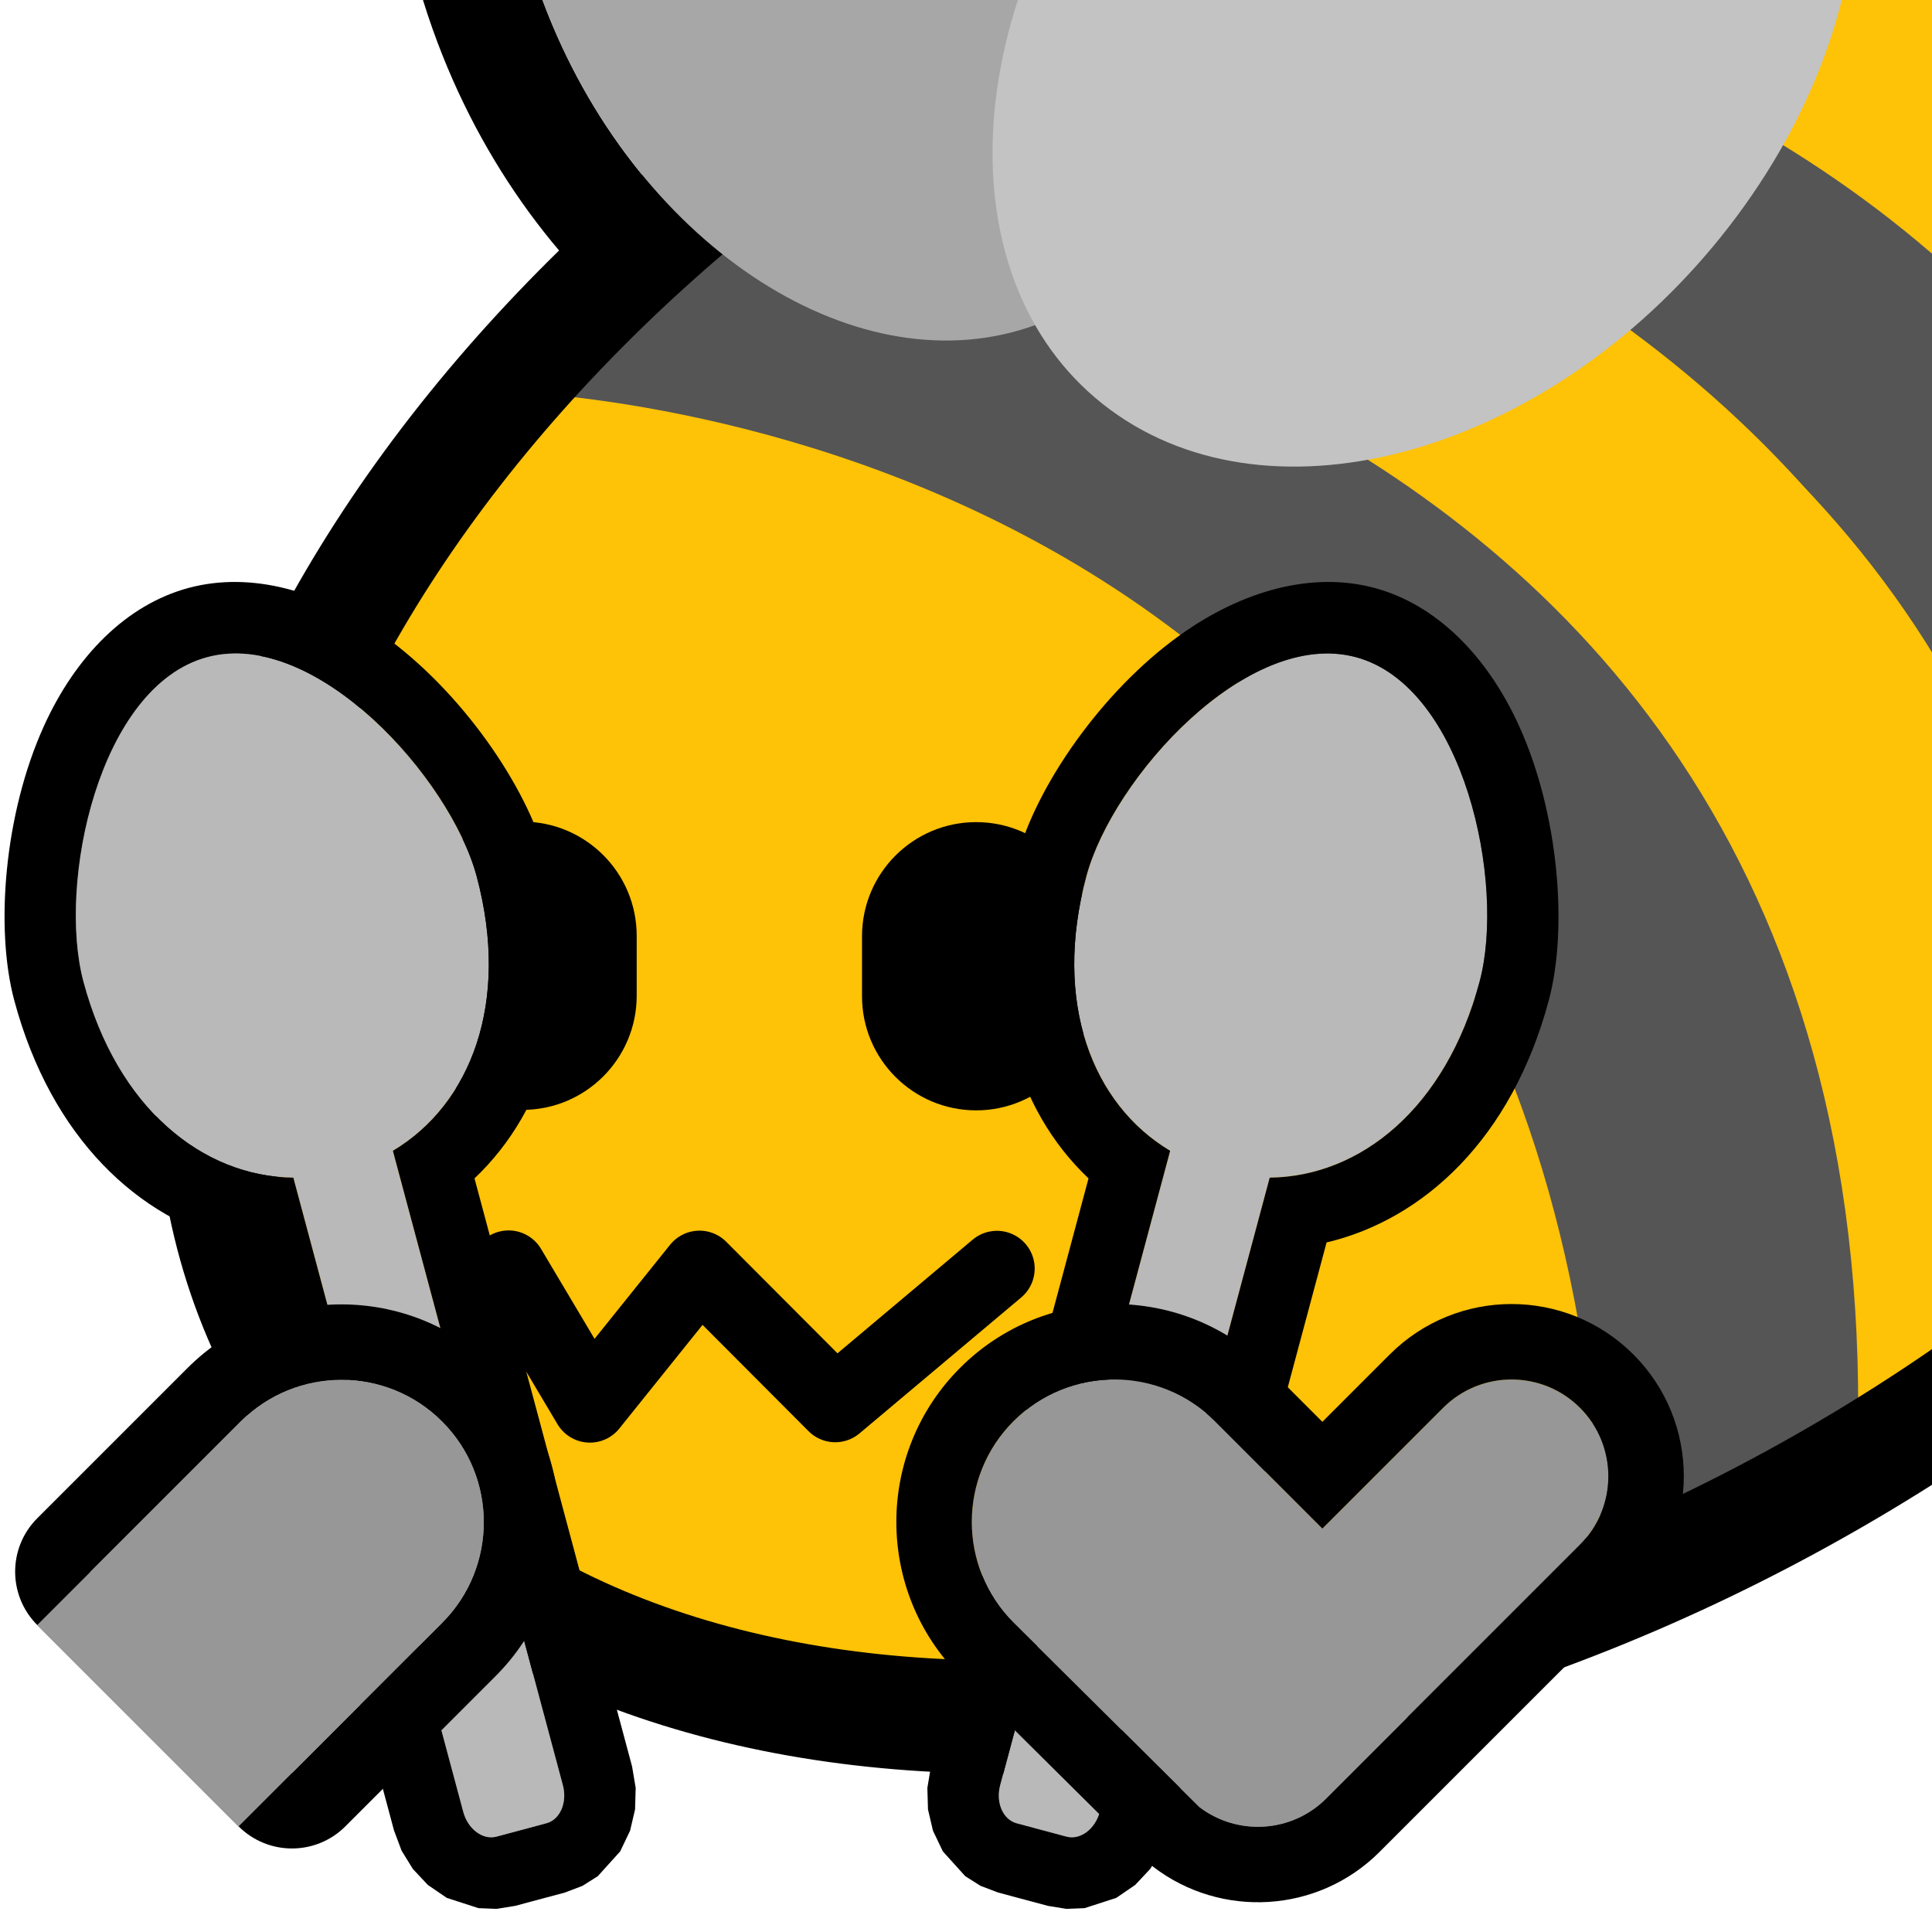 <?xml version="1.0" encoding="UTF-8" standalone="no"?>
<!DOCTYPE svg PUBLIC "-//W3C//DTD SVG 1.1//EN" "http://www.w3.org/Graphics/SVG/1.1/DTD/svg11.dtd">
<svg width="100%" height="100%" viewBox="0 0 256 256" version="1.1" xmlns="http://www.w3.org/2000/svg" xmlns:xlink="http://www.w3.org/1999/xlink" xml:space="preserve" xmlns:serif="http://www.serif.com/" style="fill-rule:evenodd;clip-rule:evenodd;stroke-linecap:round;stroke-linejoin:round;stroke-miterlimit:1.5;">
    <rect id="blobbee_spoons" x="-0" y="0" width="256" height="256" style="fill:none;"/>
    <clipPath id="_clip1">
        <rect x="-0" y="0" width="256" height="256"/>
    </clipPath>
    <g clip-path="url(#_clip1)">
        <path id="Wings-outline" serif:id="Wings outline" d="M130.856,59.756C103.019,62.47 71.403,41.235 57.982,5.65C42.637,-35.039 58.037,-75.299 88.386,-85.447C112.041,-93.356 140.798,-81.45 159.283,-56.218C186.131,-74.864 218.386,-77.209 239.378,-61.728C266.807,-41.5 268.887,4.414 239.797,40.686C211.162,76.39 165.207,86.274 138.208,66.364C135.509,64.373 133.058,62.162 130.856,59.756ZM137.155,43.08C139.645,47.429 142.961,51.231 147.111,54.291C168.802,70.288 205.09,59.987 228.095,31.302C251.1,2.617 252.167,-33.659 230.475,-49.656C210.553,-64.348 178.317,-56.856 155.368,-33.312C142.407,-61.872 115.433,-78.674 93.143,-71.221C69.559,-63.336 60.093,-31.263 72.017,0.357C83.942,31.976 112.771,51.244 136.356,43.359C136.624,43.269 136.89,43.176 137.155,43.08Z"/>
        <path id="Body" d="M127.902,1.921C208.729,-44.745 300.137,-39.183 331.897,14.333C363.657,67.85 323.82,149.185 242.993,195.851C162.165,242.517 70.758,236.955 38.998,183.439C7.237,129.922 47.074,48.587 127.902,1.921Z" style="fill:rgb(254,194,7);"/>
        <g id="Stripes">
            <path d="M188.793,-16.095C187.039,-14.699 315.054,-20.58 327.076,109.803C391.095,-61.796 189.429,-29.021 188.793,-16.095Z" style="fill:rgb(85,85,85);"/>
            <path d="M327.076,111.159C319.401,-14.647 191.893,-17.614 192.59,-21.35L145.073,-3.751C145.073,-3.751 299.034,-6.142 304.518,142.104L323.15,113.42" style="fill:rgb(254,194,7);"/>
            <path d="M275.897,172.628L304.252,142.104C298.868,-6.332 141.84,-8.914 141.842,-8.859L116.671,5.99C116.437,6.032 279.066,19.108 275.897,172.628Z" style="fill:rgb(85,85,85);"/>
            <path d="M118.8,6.104L91.65,27.286C91.65,27.286 247.73,42.825 246.071,194.336L275.383,174.688C286.256,24.404 117.148,7.374 114.749,9.264" style="fill:rgb(254,194,7);"/>
            <path d="M85.819,30.174L65.463,51.814C65.463,51.814 209.143,53.111 212.42,209.36L246.071,194.336C251.812,38.125 90.484,31.835 85.819,30.174Z" style="fill:rgb(85,85,85);"/>
        </g>
        <path id="Mouth" d="M67.391,168.037L78.167,186.154L92.687,168.069L110.674,186.104L132.101,168.09" style="fill:none;stroke:black;stroke-width:10px;"/>
        <path id="Body-outline" serif:id="Body outline" d="M127.902,1.921C208.729,-44.745 300.137,-39.183 331.897,14.333C363.657,67.85 323.82,149.185 242.993,195.851C162.165,242.517 70.758,236.955 38.998,183.439C7.237,129.922 47.074,48.587 127.902,1.921Z" style="fill:none;stroke:black;stroke-width:15px;"/>
        <g id="Wings">
            <path id="Back-wing" serif:id="Back wing" d="M93.143,-71.221C116.727,-79.107 145.556,-59.838 157.481,-28.219C169.406,3.4 159.94,35.473 136.356,43.359C112.771,51.244 83.942,31.976 72.017,0.357C60.093,-31.263 69.559,-63.336 93.143,-71.221Z" style="fill:rgb(167,167,167);"/>
            <path id="Front-wing" serif:id="Front wing" d="M230.475,-49.656C252.167,-33.659 251.1,2.617 228.095,31.302C205.09,59.987 168.802,70.288 147.111,54.291C125.419,38.295 126.486,2.019 149.491,-26.666C172.496,-55.351 208.784,-65.652 230.475,-49.656Z" style="fill:rgb(195,195,195);"/>
        </g>
        <g id="Eyes">
            <path id="Right-eye" serif:id="Right eye" d="M144.47,124.059L144.47,132.005C144.47,140.353 137.693,147.129 129.346,147.129C120.998,147.129 114.222,140.353 114.222,132.005L114.222,124.059C114.222,115.712 120.998,108.935 129.346,108.935C137.693,108.935 144.47,115.712 144.47,124.059Z"/>
            <path id="Left-eye" serif:id="Left eye" d="M84.365,123.995L84.365,131.941C84.365,140.288 77.588,147.065 69.241,147.065C60.894,147.065 54.117,140.288 54.117,131.941L54.117,123.995C54.117,115.647 60.894,108.871 69.241,108.871C77.588,108.871 84.365,115.647 84.365,123.995Z"/>
        </g>
        <path id="Left-spoon" serif:id="Left spoon" d="M38.867,156.046C26.828,155.904 15.549,146.829 11.061,130.08C7.573,117.062 13.083,90.929 27.46,87.077C41.836,83.224 59.675,103.101 63.163,116.119C67.641,132.83 62.387,146.322 52.06,152.488L74.581,236.537C75.198,238.84 74.22,241.106 72.399,241.594L65.8,243.362C63.978,243.85 61.999,242.377 61.382,240.074L38.867,156.046Z" style="fill:rgb(185,185,185);"/>
        <path d="M31.332,164.632C18.441,161.573 6.792,150.855 1.885,132.539C-0.653,123.07 0.537,107.854 5.82,96.205C10.003,86.982 16.72,80.119 25.001,77.9C33.281,75.682 42.53,78.266 50.764,84.162C61.164,91.609 69.802,104.191 72.34,113.661C77.237,131.937 72.495,147.035 62.874,156.142L83.757,234.078L84.231,236.91L84.149,239.76L83.487,242.583L82.174,245.324L79.213,248.603L77.183,249.885L74.858,250.77L68.258,252.538L65.802,252.935L63.403,252.84L59.2,251.479L56.691,249.763L54.707,247.649L53.211,245.222L52.205,242.533L31.332,164.632ZM38.867,156.046L61.382,240.074C61.999,242.377 63.978,243.85 65.8,243.362L72.399,241.594C74.22,241.106 75.198,238.84 74.581,236.537L52.06,152.488C62.387,146.322 67.641,132.83 63.163,116.119C59.675,103.101 41.836,83.224 27.46,87.077C13.083,90.929 7.573,117.062 11.061,130.08C15.549,146.829 26.828,155.904 38.867,156.046Z"/>
        <path id="Right-spoon" serif:id="Right spoon" d="M168.245,156.046C180.284,155.904 191.563,146.829 196.051,130.08C199.539,117.062 194.028,90.929 179.652,87.077C165.275,83.224 147.436,103.101 143.948,116.119C139.471,132.83 144.725,146.322 155.051,152.488L132.531,236.537C131.914,238.84 132.891,241.106 134.712,241.594L141.312,243.362C143.133,243.85 145.113,242.377 145.73,240.074L168.245,156.046Z" style="fill:rgb(185,185,185);"/>
        <path d="M175.779,164.632L154.906,242.533L153.9,245.222L152.404,247.649L150.42,249.763L147.912,251.479L143.708,252.84L141.309,252.935L138.853,252.538L132.254,250.77L129.928,249.885L127.898,248.603L124.938,245.324L123.624,242.583L122.963,239.76L122.881,236.91L123.354,234.078C123.354,234.078 144.237,156.142 144.237,156.142C134.617,147.034 129.875,131.937 134.772,113.661C137.309,104.191 145.948,91.609 156.347,84.162C164.582,78.266 173.83,75.682 182.111,77.9C190.391,80.119 197.108,86.982 201.291,96.205C206.574,107.854 207.764,123.07 205.227,132.539C200.319,150.855 188.671,161.573 175.779,164.632ZM168.245,156.046C180.284,155.904 191.563,146.829 196.051,130.08C199.539,117.062 194.028,90.929 179.652,87.077C165.275,83.224 147.436,103.101 143.948,116.119C139.471,132.83 144.725,146.322 155.051,152.488L132.531,236.537C131.914,238.84 132.891,241.106 134.712,241.594L141.312,243.362C143.133,243.85 145.113,242.377 145.73,240.074L168.245,156.046Z"/>
        <g id="Left-hand" serif:id="Left hand">
            <path id="Outline" d="M31.899,188.359L12.007,208.251L38.689,234.932L58.58,215.04C65.943,207.677 65.943,195.722 58.58,188.359C51.217,180.996 39.262,180.996 31.899,188.359Z" style="fill:rgb(151,151,151);"/>
            <path d="M24.828,181.288C36.093,170.022 54.386,170.022 65.651,181.288C76.917,192.553 76.917,210.846 65.651,222.111L45.76,242.003C41.854,245.909 35.523,245.909 31.617,242.003L4.936,215.322C1.031,211.417 1.031,205.085 4.936,201.18L24.828,181.288ZM31.899,188.359L12.007,208.251L38.689,234.932L58.58,215.04C65.943,207.677 65.943,195.722 58.58,188.359C51.217,180.996 39.262,180.996 31.899,188.359Z"/>
            <path id="Fill" d="M31.899,188.359L4.926,215.332L31.607,242.013L58.58,215.04C65.943,207.677 65.943,195.722 58.58,188.359C51.217,180.996 39.262,180.996 31.899,188.359Z" style="fill:rgb(151,151,151);"/>
        </g>
        <path id="Right-arm" serif:id="Right arm" d="M158.906,239.434L134.294,215.013C126.926,207.645 126.926,195.682 134.294,188.314C141.662,180.947 153.625,180.947 160.993,188.314L175.221,202.543L191.221,186.543C196.227,181.537 204.355,181.537 209.361,186.543C214.367,191.549 214.367,199.677 209.361,204.683L175.728,238.316C171.14,242.904 163.922,243.277 158.906,239.434Z" style="fill:rgb(151,151,151);"/>
        <path d="M151.863,246.532L127.251,222.112C127.241,222.103 127.232,222.093 127.223,222.084C115.953,210.814 115.953,192.514 127.223,181.243C138.493,169.973 156.793,169.973 168.064,181.243C168.064,181.243 175.221,188.401 175.221,188.401L184.15,179.472C193.059,170.564 207.524,170.564 216.432,179.472C225.341,188.38 225.341,202.846 216.432,211.754L182.799,245.387C174.623,253.563 161.761,254.22 152.824,247.371C152.486,247.113 152.165,246.832 151.863,246.532ZM158.906,239.434C163.922,243.277 171.14,242.904 175.728,238.316L209.361,204.683C214.367,199.677 214.367,191.549 209.361,186.543C204.355,181.537 196.227,181.537 191.221,186.543L175.221,202.543L160.993,188.314C153.625,180.947 141.662,180.947 134.294,188.314C126.926,195.682 126.926,207.645 134.294,215.013L158.906,239.434Z"/>
    </g>
</svg>
